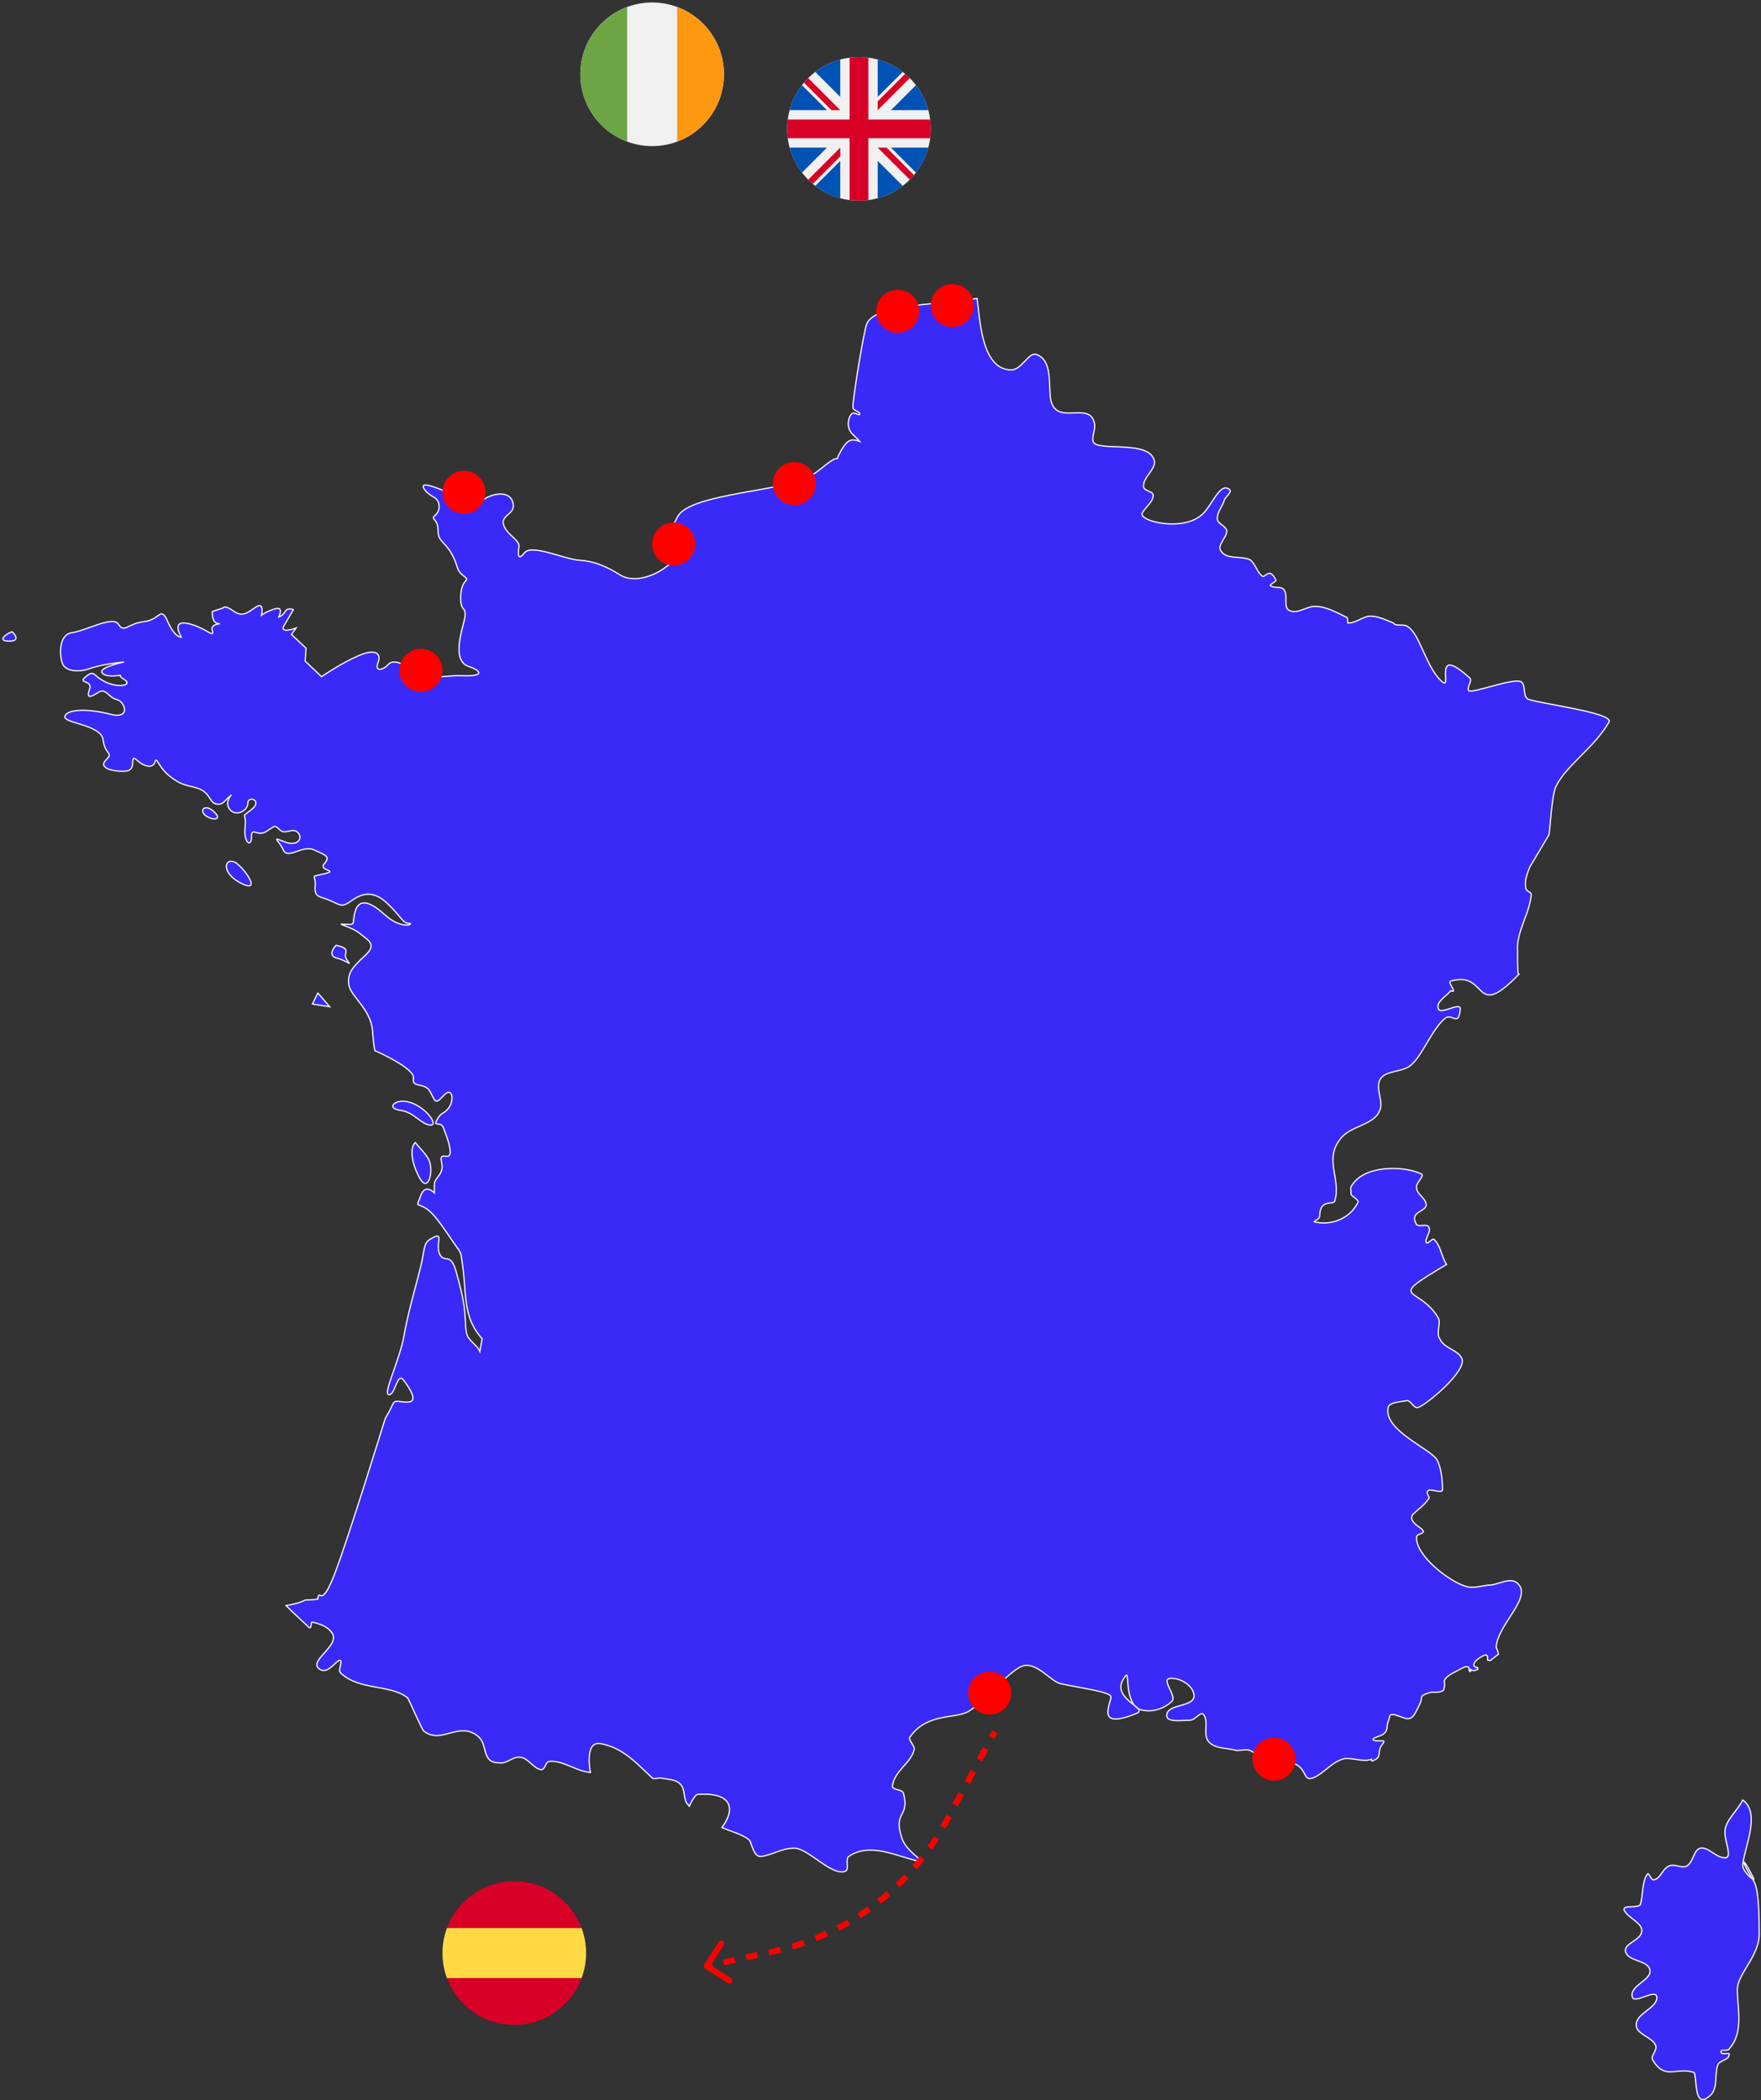 <svg width="592" height="706" viewBox="0 0 592 706" fill="none" xmlns="http://www.w3.org/2000/svg">
<rect x="0" y="0" width="592" height="706" fill="#333333" stroke="none"/>
<g clip-path="url(#clip0_488_208)">
<path d="M148.745 656.514C148.745 659.467 149.276 662.296 150.246 664.911L172.886 667.01L195.526 664.911C196.496 662.296 197.027 659.467 197.027 656.514C197.027 653.561 196.496 650.732 195.526 648.117L172.886 646.018L150.246 648.117C149.276 650.732 148.745 653.561 148.745 656.514V656.514Z" fill="#FFDA44"/>
<path d="M195.526 648.117C192.115 638.924 183.266 632.373 172.886 632.373C162.506 632.373 153.657 638.924 150.246 648.117H195.526Z" fill="#D80027"/>
<path d="M150.246 664.911C153.657 674.104 162.506 680.656 172.886 680.656C183.266 680.656 192.115 674.104 195.526 664.911H150.246Z" fill="#D80027"/>
</g>
<g clip-path="url(#clip1_488_208)">
<path d="M288.764 67.466C302.097 67.466 312.906 56.658 312.906 43.325C312.906 29.992 302.097 19.184 288.764 19.184C275.431 19.184 264.623 29.992 264.623 43.325C264.623 56.658 275.431 67.466 288.764 67.466Z" fill="#F0F0F0"/>
<path d="M269.613 28.627C267.717 31.094 266.287 33.938 265.455 37.027H278.014L269.613 28.627Z" fill="#0052B4"/>
<path d="M312.074 37.027C311.241 33.938 309.811 31.094 307.915 28.627L299.515 37.027H312.074Z" fill="#0052B4"/>
<path d="M265.455 49.623C266.287 52.712 267.717 55.555 269.613 58.023L278.013 49.623H265.455Z" fill="#0052B4"/>
<path d="M303.462 24.174C300.995 22.278 298.151 20.848 295.062 20.015V32.574L303.462 24.174Z" fill="#0052B4"/>
<path d="M274.066 62.475C276.534 64.372 279.377 65.802 282.466 66.634V54.076L274.066 62.475Z" fill="#0052B4"/>
<path d="M282.466 20.015C279.377 20.848 276.534 22.278 274.066 24.174L282.466 32.574V20.015Z" fill="#0052B4"/>
<path d="M295.062 66.634C298.151 65.802 300.995 64.372 303.462 62.476L295.062 54.076V66.634Z" fill="#0052B4"/>
<path d="M299.515 49.623L307.915 58.023C309.811 55.556 311.241 52.712 312.074 49.623H299.515Z" fill="#0052B4"/>
<path d="M312.701 40.176H291.913H291.913V19.388C290.882 19.254 289.832 19.184 288.764 19.184C287.697 19.184 286.646 19.254 285.616 19.388V40.176V40.176H264.827C264.693 41.207 264.623 42.258 264.623 43.325C264.623 44.392 264.693 45.443 264.827 46.474H285.615H285.615V67.262C286.646 67.396 287.697 67.466 288.764 67.466C289.832 67.466 290.882 67.396 291.913 67.262V46.474V46.474H312.701C312.836 45.443 312.906 44.392 312.906 43.325C312.906 42.258 312.836 41.207 312.701 40.176Z" fill="#D80027"/>
<path d="M295.062 49.623L305.835 60.395C306.33 59.9 306.803 59.382 307.254 58.846L298.031 49.623H295.062V49.623Z" fill="#D80027"/>
<path d="M282.467 49.623H282.466L271.694 60.395C272.189 60.891 272.707 61.364 273.244 61.814L282.467 52.591V49.623Z" fill="#D80027"/>
<path d="M282.467 37.027V37.027L271.694 26.254C271.198 26.75 270.726 27.267 270.275 27.804L279.498 37.027H282.467V37.027Z" fill="#D80027"/>
<path d="M295.062 37.027L305.835 26.254C305.34 25.759 304.822 25.286 304.285 24.835L295.062 34.059V37.027Z" fill="#D80027"/>
</g>
<path d="M328.475 100.298C323.426 101.224 317.924 101.685 312.416 102.148C308.285 102.61 293.146 103.532 291.31 109.083C290.392 111.396 286.722 133.587 286.722 136.825C286.722 138.213 289.016 138.212 289.016 139.137C289.016 140.063 287.181 138.212 286.263 139.137C285.345 140.063 284.886 142.373 285.345 143.761C285.653 145.624 287.904 146.934 289.016 148.385C285.932 147.254 284.63 147.731 281.828 153.163C281.644 153.518 281.625 153.781 281.522 154.087C281.125 154.211 280.637 154.225 280.298 154.395C277.086 156.246 274.794 159.018 271.581 160.406C263.319 165.033 232.582 165.951 227.993 173.353C222.876 182.193 224.624 186.015 228.145 187.686L230.745 188.148C227.745 188.731 225.632 189.127 224.016 190.46C220.651 193.234 213.31 196.317 208.416 193.234C203.522 190.152 199.545 188.611 194.651 188.302C189.757 187.994 178.745 182.754 176.298 185.836C173.851 188.919 174.157 185.836 174.463 183.679C174.768 181.521 170.181 179.671 169.263 176.281C168.346 172.89 173.851 172.89 172.322 168.575C170.792 164.259 164.063 166.417 162.228 168.266C160.392 170.116 156.416 167.958 152.745 166.417C149.075 164.876 144.792 163.026 142.957 163.026C141.122 163.026 143.263 165.8 145.71 167.033C148.157 168.266 148.157 171.657 146.322 173.198C144.486 174.74 147.239 174.123 147.239 178.13C147.239 182.137 149.381 181.829 151.828 186.145C154.275 190.46 153.051 191.385 155.804 193.543C158.557 195.7 155.192 193.851 154.887 200.324C154.581 206.797 157.639 202.79 155.804 209.571C153.969 216.353 153.051 222.518 157.639 224.059C162.228 225.6 162.534 227.45 155.498 227.141C148.463 226.833 140.816 229.607 142.651 224.675C144.487 219.743 142.346 219.127 138.981 220.977C135.616 222.826 135.004 223.134 135.004 223.134C135.004 223.134 131.945 221.593 130.416 223.442C128.886 225.292 125.828 225.908 127.051 222.826C128.275 219.743 126.439 217.894 120.628 220.36C114.816 222.826 108.086 227.45 108.086 227.45L102.581 222.21L102.886 217.894L97.992 213.271L99.522 211.113C99.522 211.113 93.71 213.271 95.545 210.188C97.38 207.106 98.604 204.948 98.604 204.948C98.604 204.948 96.769 204.023 95.851 205.564C94.933 207.106 93.71 207.414 93.71 207.414C93.71 207.414 95.545 203.715 92.486 204.64C89.427 205.564 87.898 206.797 87.898 206.797C87.898 206.797 88.816 202.79 86.675 203.715C84.533 204.64 82.086 208.03 78.722 205.564C75.357 203.099 75.051 204.331 75.051 204.331L71.38 205.564C71.38 205.564 71.075 209.263 73.216 209.572C75.357 209.88 70.463 209.263 71.38 212.038C72.298 214.812 68.933 210.805 63.122 209.572C57.31 208.339 60.98 214.195 60.98 214.195C60.98 214.195 58.839 214.504 56.392 208.955C53.945 203.407 53.945 208.339 48.439 208.955C42.933 209.572 41.71 212.962 39.875 209.88C38.039 206.797 28.863 212.038 24.275 212.654C19.686 213.271 19.992 220.052 20.91 222.826C21.828 225.601 26.11 226.217 30.392 224.676C34.675 223.135 41.71 222.518 41.71 222.518C41.71 222.518 32.839 224.368 34.369 226.217C35.516 227.604 38.761 227.248 40.639 226.988C40.272 227.178 40.372 227.565 41.71 228.375C44.769 230.224 40.181 231.457 35.592 229.299C31.004 227.142 31.922 224.984 28.863 227.45C25.804 229.916 31.31 228.375 30.086 231.765C28.863 235.156 30.698 234.231 33.145 232.69C35.592 231.149 36.51 234.54 39.263 235.156C42.016 235.773 44.157 241.938 37.122 240.088C30.086 238.239 22.745 238.239 21.828 240.704C20.91 243.17 34.063 243.479 34.675 248.719C35.286 253.959 38.345 252.726 35.592 255.5C32.839 258.275 38.345 259.508 42.322 259.199C46.298 258.891 43.239 253.034 45.992 255.5C48.745 257.966 51.498 258.275 52.11 256.117C52.722 253.959 53.028 257.966 57.616 261.357C62.204 264.748 64.039 263.823 67.404 265.364C70.769 266.905 70.463 269.988 72.91 270.296C75.236 270.589 75.434 268.967 77.804 267.214C76.925 268.177 75.969 269.834 76.886 271.529C78.722 274.92 83.31 272.762 83.31 269.988C83.31 267.214 88.51 269.063 84.533 272.146C80.557 275.228 83.004 272.762 82.392 278.002C81.781 283.243 84.533 285.092 84.533 281.393C84.533 277.694 86.369 281.393 89.427 279.544C92.486 277.694 92.18 277.078 94.016 278.927C95.851 280.777 98.298 278.002 100.133 279.852C101.969 281.701 100.133 284.784 95.545 282.934C90.957 281.085 93.71 282.318 95.24 285.708C96.769 289.099 101.663 283.859 105.64 285.708C109.616 287.558 111.146 287.866 109.004 290.332C106.863 292.798 114.204 292.49 109.004 293.723C103.804 294.956 106.251 293.723 105.946 297.73C105.64 301.737 107.169 301.121 110.84 302.662C114.51 304.203 114.816 305.128 117.875 302.97C120.934 300.813 124.91 298.655 130.11 303.587C135.31 308.519 135.31 310.368 137.451 310.368C139.593 310.368 135.31 312.834 129.498 307.594C123.687 302.354 120.628 302.354 119.404 306.361C118.181 310.368 120.016 310.985 116.04 310.677C112.063 310.368 117.875 311.293 120.934 313.759C123.993 316.225 126.746 317.458 122.769 321.157C118.793 324.856 116.651 327.014 117.263 331.021C117.875 335.028 124.604 339.035 125.216 346.433C125.828 353.831 126.134 353.214 126.134 353.214C126.134 353.214 139.593 359.071 138.981 362.462C138.369 365.853 142.651 363.695 144.487 366.777C146.322 369.86 146.016 371.709 149.075 368.319C152.134 364.928 152.746 369.86 150.91 372.326C149.075 374.792 148.463 373.559 146.934 376.333C145.404 379.107 148.157 376.641 149.075 379.107C149.993 381.573 151.828 386.197 151.216 388.046C150.604 389.896 147.546 386.813 148.463 390.821C149.381 394.828 146.016 395.752 146.016 398.218V400.993C146.016 400.993 142.957 397.602 141.428 401.917C139.899 406.233 139.898 404.075 143.263 406.233C146.628 408.391 150.604 415.172 153.969 419.796C154.02 419.865 154.074 419.882 154.122 419.95C154.378 420.411 154.657 420.874 154.887 421.337C157.335 434.313 154.861 441.893 162.075 450.004L161.31 454.319C161.068 453.688 160.718 453.105 160.087 452.47C156.722 449.079 156.722 449.387 156.416 443.531C156.111 437.674 155.193 434.283 153.357 427.502C151.522 420.72 149.381 424.728 147.852 421.645C146.322 418.563 149.075 414.247 146.016 415.789C142.957 417.33 142.957 417.638 142.04 422.878C141.122 428.118 137.452 439.523 135.922 448.463C134.393 457.402 128.581 468.499 130.722 468.807C132.863 469.115 133.475 461.101 135.616 463.875C137.757 466.649 140.51 470.965 137.452 471.273C134.393 471.581 132.863 470.04 131.946 472.198C131.028 474.355 129.499 476.821 129.499 476.821C129.499 476.821 117.569 515.66 112.675 528.607C107.781 541.553 107.475 533.539 106.863 537.238C106.845 537.346 106.882 537.444 106.863 537.546C105.468 537.735 104.032 537.821 102.581 537.854C100.745 538.779 98.911 539.241 96.157 539.704C98.911 542.479 103.957 547.101 103.957 547.101C104.875 547.564 104.416 545.252 104.875 545.252C107.17 545.715 109.922 546.638 111.299 548.489C115.429 553.115 102.12 558.659 108.087 561.435C110.841 562.36 113.592 557.273 114.51 558.198C114.97 559.124 113.592 561.435 114.51 562.36C120.936 568.374 131.026 566.056 136.993 570.682C137.452 571.145 142.04 581.933 142.499 581.933C148.465 586.559 154.426 578.231 160.852 583.783C164.064 586.559 161.767 592.568 167.734 592.568C170.488 593.03 172.321 590.256 175.075 590.718C177.829 591.181 179.204 594.417 181.957 594.88C183.334 594.88 183.333 592.106 184.71 592.106C189.3 591.643 193.426 595.342 198.475 595.804C198.475 595.804 196.332 585.169 201.84 586.095C209.643 587.483 214.226 593.028 219.275 597.654C219.734 598.117 221.11 597.654 222.028 597.654C224.323 598.117 227.075 598.116 228.452 599.503C230.747 601.354 229.368 605.513 231.663 606.901V607.363C232.581 605.05 233.957 603.202 234.416 603.202C246.35 602.277 247.265 608.285 242.675 614.299C245.888 615.687 249.557 616.61 251.852 618.46C252.77 619.386 253.227 624.471 255.981 624.009C259.653 623.546 262.862 621.235 266.993 621.235C271.583 621.235 279.379 630.483 283.969 629.095C285.805 628.632 283.969 624.934 285.346 624.009C292.231 619.383 300.484 623.545 307.828 625.396H309.663C306.91 623.083 304.158 620.774 303.24 617.998C300.027 608.746 305.994 611.067 303.699 602.74C303.239 601.352 300.028 601.816 300.028 600.428C300.487 595.339 306.451 592.57 307.369 587.944C307.369 586.556 305.075 584.708 305.993 583.783C311.5 575.918 320.673 577.773 325.263 575.46C330.312 572.684 337.65 563.286 342.698 560.51C347.288 557.734 351.874 563.746 355.546 565.596C356.922 566.521 372.981 568.369 373.44 570.22C373.899 572.07 367.47 581.936 382.157 575.922C383.19 575.46 383.116 574.906 382.463 574.227C380.505 572.189 373.667 568.836 378.486 563.284C379.683 561.676 378.08 571.386 382.463 574.227C383.124 574.656 383.947 574.937 384.91 574.998C388.123 575.46 391.791 574.074 394.086 571.761C395.463 569.911 390.415 564.672 393.169 564.209C396.382 563.746 401.428 566.519 401.428 570.22C400.969 573.921 392.71 572.684 392.251 576.385C391.792 579.16 397.297 578.234 400.051 578.234C401.887 578.234 403.721 574.997 404.639 576.385C406.475 578.698 404.18 583.319 406.475 585.632C408.77 587.945 412.438 587.481 415.651 588.406C417.487 588.406 418.862 587.944 420.239 588.406C426.665 591.645 423.451 593.954 423.451 594.879C423.91 595.805 425.286 595.804 426.663 595.804C428.04 596.267 429.874 596.266 430.792 595.342C431.71 594.417 425.285 591.643 431.251 592.106C440.431 592.568 437.214 599.042 441.345 597.654C445.017 596.266 447.767 592.106 451.898 591.181C454.709 590.776 458.615 592.448 461.074 591.335C461.225 592.089 460.868 592.165 461.992 591.643C463.98 590.718 463.369 590.102 463.827 588.098C464.286 586.094 466.58 585.016 464.133 585.17C461.686 585.324 460.156 584.708 463.521 583.628C466.323 582.73 466.261 581.334 466.427 579.313C466.902 578.352 467.035 577.267 467.345 576.539C467.394 576.425 467.578 576.475 467.65 576.385C468.569 576.119 470.021 576.789 471.932 577.464C474.991 578.543 475.603 576.077 477.133 573.148C478.662 570.22 476.674 570.374 480.038 569.141C480.545 568.955 480.973 568.914 481.415 568.833C481.464 568.822 481.521 568.844 481.568 568.833C482.439 568.909 483.287 568.866 484.015 568.679C484.275 568.679 484.436 568.554 484.626 568.525C484.728 568.47 484.837 568.442 484.932 568.371C485.205 568.264 485.362 568.174 485.391 567.755C485.409 567.715 485.376 567.64 485.391 567.601C485.671 566.947 485.666 566.26 485.543 565.443C485.518 565.286 485.569 565.136 485.543 564.981C485.868 564.133 486.69 563.285 488.755 562.207C492.14 560.438 492.897 559.832 493.802 560.511C493.828 560.526 493.776 560.647 493.802 560.665C493.804 561.142 493.9 561.689 494.108 561.898C494.567 561.898 494.433 561.493 494.26 560.973C494.318 561.034 494.351 561.058 494.413 561.127C494.983 561.766 495.801 561.659 496.86 561.127C496.835 560.937 496.729 560.671 496.708 560.511C496.565 560.485 496.385 560.568 496.249 560.511C494.951 559.966 495.192 558.7 497.625 557.12C498.234 556.725 498.809 556.438 499.155 556.349C500.105 556.106 500.127 556.936 500.073 558.045L500.99 558.199C501.941 557.45 502.488 557.032 503.743 556.041C503.628 555.236 503.285 554.467 502.978 553.729C503.397 545.804 516.007 536.5 509.708 531.844C507.413 530.456 504.203 532.306 501.449 532.768C498.695 532.768 495.485 534.156 492.731 533.231C487.683 531.843 475.755 523.062 476.214 516.585C476.214 515.66 478.508 515.661 478.508 514.736C478.049 513.348 473.46 511.963 474.837 509.187C476.673 507.337 478.966 505.952 480.343 503.639C480.802 503.176 479.425 502.252 479.884 501.327C480.344 499.939 484.472 502.252 484.931 500.865C484.931 497.164 484.473 493.468 483.096 490.693C480.801 486.992 465.66 480.987 466.579 473.585C466.579 471.272 470.707 471.273 473.002 470.811C474.379 470.811 475.296 473.585 476.673 473.123C478.968 472.66 493.65 460.641 491.355 456.477C489.978 453.702 485.391 453.243 484.014 450.004C482.637 448.154 484.472 444.919 483.555 443.069C477.129 431.966 465.195 437.527 486.308 425.036C484.472 422.261 484.474 419.027 482.179 416.714C481.72 415.788 479.885 418.564 479.426 417.638C478.967 416.25 481.261 413.94 480.343 412.552C479.884 411.164 477.132 412.553 476.214 411.628C473.46 407.001 479.885 407.468 479.426 404.692C478.967 402.379 476.214 401.457 476.214 399.143C475.755 397.756 479.426 394.983 477.591 394.52C471.624 391.744 458.78 391.742 454.649 398.219C453.731 399.144 454.191 400.068 454.191 401.455C454.65 402.381 456.944 403.304 456.485 404.23C453.731 409.781 447.31 412.091 441.802 410.703C441.343 410.703 443.638 409.779 443.638 408.853C443.638 402.839 448.226 405.155 448.685 403.767C450.98 396.365 445.012 389.9 450.52 382.961C453.733 378.334 461.99 378.34 463.826 373.251C465.203 370.475 462.449 366.317 463.826 363.079C465.662 359.378 472.084 360.769 474.838 357.53C478.051 354.755 481.719 345.51 485.849 342.272C488.145 340.422 490.438 345.512 490.897 339.036C490.897 336.722 484.014 341.349 483.555 339.036C482.637 336.722 486.308 334.875 487.685 333.025C487.685 333.025 488.602 333.487 488.602 333.025C488.602 332.099 486.767 330.251 487.685 329.788C500.536 326.087 495.021 343.668 510.626 327.476C510.167 327.476 510.167 325.63 510.167 319.616C509.708 313.139 514.297 307.135 514.756 300.659C514.756 299.734 512.92 299.735 512.92 298.347C512.461 296.034 513.379 293.725 514.297 291.411L520.72 280.623C521.179 277.847 521.638 267.678 523.014 264.44C526.686 257.038 535.86 251.498 540.909 242.709C542.744 239.47 515.215 236.236 513.379 234.848C512.002 233.46 512.921 230.688 511.544 229.3C509.249 227.449 494.568 233.462 493.65 232.074C493.191 230.686 495.027 228.838 494.108 227.913C480.339 215.422 489.522 234.39 484.014 228.375C479.424 223.749 477.133 213.118 473.461 210.805C472.084 209.417 469.332 210.805 468.414 209.418C466.119 208.492 463.368 207.106 460.614 207.106C458.319 207.106 456.027 209.418 453.273 209.418C452.814 209.88 453.273 208.031 452.814 207.568C450.978 206.643 449.145 205.719 446.85 204.794C445.473 204.331 444.097 203.869 442.72 203.869C439.507 203.407 436.298 206.644 433.544 205.256C431.249 204.331 433.085 200.171 431.708 198.321C430.79 196.933 428.497 197.859 427.12 196.934C426.661 196.471 428.956 195.547 428.956 195.084C428.496 194.159 428.038 193.235 427.12 192.772C426.202 192.31 424.826 194.16 424.367 193.697C422.531 192.309 422.074 189.536 420.238 188.149C417.025 186.761 412.438 188.15 410.603 185.374C408.767 183.524 412.438 180.752 412.438 178.439C411.979 176.588 409.226 176.128 409.226 174.277C409.226 171.964 411.061 170.117 411.52 168.267C411.979 166.879 414.273 165.493 413.355 164.568C410.143 161.792 407.392 170.115 404.179 172.89C397.753 178.905 382.614 175.203 383.991 172.428C385.368 170.115 387.661 168.731 387.661 166.418C387.661 165.03 383.991 165.031 384.45 163.181C384.45 160.405 388.12 158.096 388.12 155.321C387.202 147.456 368.391 152.086 367.473 148.385C367.014 146.535 368.391 144.225 367.932 142.374C366.555 134.972 356.462 142.378 353.708 135.901C351.872 132.2 354.628 121.569 348.661 119.256C345.907 117.868 343.615 124.342 339.944 124.342C329.846 124.342 329.393 106.775 328.475 100.298ZM4.086 212.346C1.639 213.271 -0.196 215.12 1.945 215.428C4.086 215.737 7.145 215.428 4.086 212.346ZM69.239 271.529C67.791 271.601 67.557 273.456 69.851 274.612C72.91 276.153 74.745 274.92 71.075 272.146C70.386 271.684 69.722 271.505 69.239 271.529ZM77.192 289.562C75.326 290.185 75.476 293.973 80.863 296.805C87.898 300.504 83.004 292.798 79.333 290.024C78.875 289.754 78.498 289.617 78.11 289.562C77.771 289.512 77.459 289.473 77.192 289.562ZM112.98 317.766C112.98 317.766 109.616 321.157 113.286 322.082C116.957 323.006 118.486 325.164 116.651 322.698C114.815 320.232 118.792 318.999 112.98 317.766ZM106.863 333.795L105.028 337.494L110.839 338.419L106.863 333.795ZM135.31 370.168C132.251 370.168 130.11 372.634 134.698 373.251C139.286 373.867 141.733 378.182 144.792 378.182C147.851 378.182 141.733 370.168 135.31 370.168ZM139.592 384.039C137.451 386.197 138.675 391.745 141.122 396.061C143.569 400.376 145.098 395.753 144.792 392.362C144.486 388.971 142.651 387.738 139.592 384.039ZM585.875 605.052C584.039 608.753 580.369 611.523 579.91 615.224C579.451 618.462 582.664 624.471 579.91 624.471C576.697 624.471 574.405 620.772 571.651 621.235C569.356 621.697 569.358 625.858 567.063 627.246C565.227 628.171 562.934 626.32 561.098 627.246C558.803 628.171 558.346 631.407 556.051 631.869C555.133 632.332 554.216 629.094 553.757 630.02C551.921 632.795 552.381 636.953 551.463 640.192C550.545 641.58 545.498 640.191 545.957 642.041C547.334 644.817 551.922 646.201 551.922 648.977C551.922 652.215 545.957 653.137 546.416 655.912C547.334 659.613 554.216 658.685 554.675 662.386C555.134 665.624 547.792 667.47 548.71 671.171C549.169 673.946 556.51 668.395 556.969 671.171C557.428 674.872 550.087 676.717 550.087 680.418C549.627 683.656 555.133 684.578 556.51 687.354C557.428 689.204 554.674 691.052 555.592 692.44C559.723 699.379 563.39 694.75 569.357 696.601C570.734 697.064 568.896 710.476 575.322 703.999C577.617 701.223 576.239 697.065 577.616 693.827C578.534 692.439 581.287 692.441 581.287 690.59C581.746 689.665 578.534 691.053 578.534 689.665C578.534 688.74 580.828 689.666 581.287 688.741C586.335 683.189 584.04 674.873 584.04 668.859C584.04 663.307 591.84 657.304 591.381 649.439C591.381 646.664 591.381 636.495 590.004 633.256C589.8 632.741 589.515 632.2 589.24 631.715C589.562 631.874 589.661 631.87 589.545 631.407C588.627 629.556 585.875 624.47 586.334 626.321C587.022 628.403 588.14 629.935 589.087 631.561C588.054 630.924 585.875 628.572 585.875 627.246C585.875 622.157 592.301 609.678 585.875 605.052Z" fill="#3A2AFA"/>
<path d="M382.463 574.227C383.116 574.906 383.19 575.46 382.157 575.922C367.47 581.936 373.899 572.07 373.44 570.22C372.981 568.369 356.922 566.521 355.546 565.596C351.874 563.746 347.288 557.734 342.698 560.51C337.65 563.286 330.312 572.684 325.263 575.46C320.673 577.773 311.5 575.918 305.993 583.783C305.075 584.708 307.369 586.556 307.369 587.944C306.451 592.57 300.487 595.339 300.028 600.428C300.028 601.816 303.239 601.352 303.699 602.74C305.994 611.067 300.027 608.746 303.24 617.998C304.158 620.774 306.91 623.083 309.663 625.396H307.828C300.484 623.545 292.231 619.383 285.346 624.009C283.969 624.934 285.805 628.632 283.969 629.095C279.379 630.483 271.583 621.235 266.993 621.235C262.862 621.235 259.653 623.546 255.981 624.009C253.227 624.471 252.77 619.386 251.852 618.46C249.557 616.61 245.888 615.687 242.675 614.299C247.265 608.285 246.35 602.277 234.416 603.202C233.957 603.202 232.581 605.05 231.663 607.363V606.901C229.368 605.513 230.747 601.354 228.452 599.503C227.075 598.116 224.323 598.117 222.028 597.654C221.11 597.654 219.734 598.117 219.275 597.654C214.226 593.028 209.643 587.483 201.84 586.095C196.332 585.169 198.475 595.804 198.475 595.804C193.426 595.342 189.3 591.643 184.71 592.106C183.333 592.106 183.334 594.88 181.957 594.88C179.204 594.417 177.829 591.181 175.075 590.718C172.321 590.256 170.488 593.03 167.734 592.568C161.767 592.568 164.065 586.559 160.852 583.783C154.426 578.231 148.465 586.559 142.499 581.933C142.04 581.933 137.452 571.145 136.993 570.682C131.026 566.056 120.936 568.374 114.51 562.36C113.592 561.435 114.97 559.124 114.51 558.198C113.592 557.273 110.841 562.36 108.087 561.435C102.12 558.659 115.429 553.115 111.299 548.489C109.922 546.638 107.17 545.715 104.875 545.252C104.416 545.252 104.875 547.564 103.957 547.101C103.957 547.101 98.911 542.479 96.157 539.704C98.911 539.241 100.745 538.779 102.581 537.854C104.032 537.821 105.468 537.735 106.863 537.546C106.882 537.444 106.845 537.346 106.863 537.238C107.475 533.539 107.781 541.553 112.675 528.607C117.569 515.66 129.499 476.821 129.499 476.821C129.499 476.821 131.028 474.355 131.946 472.198C132.863 470.04 134.393 471.581 137.452 471.273C140.51 470.965 137.757 466.649 135.616 463.875C133.475 461.101 132.863 469.115 130.722 468.807C128.581 468.499 134.393 457.402 135.922 448.463C137.452 439.523 141.122 428.118 142.04 422.878C142.957 417.638 142.957 417.33 146.016 415.789C149.075 414.247 146.322 418.563 147.852 421.645C149.381 424.728 151.522 420.72 153.357 427.502C155.193 434.283 156.111 437.674 156.416 443.531C156.722 449.387 156.722 449.079 160.087 452.47C160.718 453.105 161.068 453.688 161.31 454.319L162.075 450.004C154.861 441.893 157.335 434.313 154.887 421.337C154.657 420.874 154.378 420.411 154.122 419.95C154.074 419.882 154.02 419.865 153.969 419.796C150.604 415.172 146.628 408.391 143.263 406.233C139.898 404.075 139.899 406.233 141.428 401.917C142.957 397.602 146.016 400.993 146.016 400.993V398.218C146.016 395.752 149.381 394.828 148.463 390.821C147.546 386.813 150.604 389.896 151.216 388.046C151.828 386.197 149.993 381.573 149.075 379.107C148.157 376.641 145.404 379.107 146.934 376.333C148.463 373.559 149.075 374.792 150.91 372.326C152.746 369.86 152.134 364.928 149.075 368.319C146.016 371.709 146.322 369.86 144.487 366.777C142.651 363.695 138.369 365.853 138.981 362.462C139.593 359.071 126.134 353.214 126.134 353.214C126.134 353.214 125.828 353.831 125.216 346.433C124.604 339.035 117.875 335.028 117.263 331.021C116.651 327.014 118.793 324.856 122.769 321.157C126.746 317.458 123.993 316.225 120.934 313.759C117.875 311.293 112.063 310.368 116.04 310.677C120.016 310.985 118.181 310.368 119.404 306.361C120.628 302.354 123.687 302.354 129.498 307.594C135.31 312.834 139.593 310.368 137.451 310.368C135.31 310.368 135.31 308.519 130.11 303.587C124.91 298.655 120.934 300.813 117.875 302.97C114.816 305.128 114.51 304.203 110.84 302.662C107.169 301.121 105.64 301.737 105.946 297.73C106.251 293.723 103.804 294.956 109.004 293.723C114.204 292.49 106.863 292.798 109.004 290.332C111.146 287.866 109.616 287.558 105.64 285.708C101.663 283.859 96.769 289.099 95.24 285.708C93.71 282.318 90.957 281.085 95.545 282.934C100.133 284.784 101.969 281.701 100.133 279.852C98.298 278.002 95.851 280.777 94.016 278.927C92.18 277.078 92.486 277.694 89.427 279.544C86.369 281.393 84.533 277.694 84.533 281.393C84.533 285.092 81.781 283.243 82.392 278.002C83.004 272.762 80.557 275.228 84.533 272.146C88.51 269.063 83.31 267.214 83.31 269.988C83.31 272.762 78.722 274.92 76.886 271.529C75.969 269.834 76.925 268.177 77.804 267.214C75.434 268.967 75.236 270.589 72.91 270.296C70.463 269.988 70.769 266.905 67.404 265.364C64.039 263.823 62.204 264.748 57.616 261.357C53.028 257.966 52.722 253.959 52.11 256.117C51.498 258.275 48.745 257.966 45.992 255.5C43.239 253.034 46.298 258.891 42.322 259.199C38.345 259.508 32.839 258.275 35.592 255.5C38.345 252.726 35.286 253.959 34.675 248.719C34.063 243.479 20.91 243.17 21.828 240.705C22.745 238.239 30.086 238.239 37.122 240.088C44.157 241.938 42.016 235.773 39.263 235.156C36.51 234.54 35.592 231.149 33.145 232.69C30.698 234.231 28.863 235.156 30.086 231.765C31.31 228.375 25.804 229.916 28.863 227.45C31.922 224.984 31.004 227.142 35.592 229.299C40.181 231.457 44.769 230.224 41.71 228.375C40.372 227.565 40.272 227.178 40.639 226.988C38.761 227.248 35.516 227.604 34.369 226.217C32.839 224.367 41.71 222.518 41.71 222.518C41.71 222.518 34.675 223.135 30.392 224.676C26.11 226.217 21.828 225.601 20.91 222.826C19.992 220.052 19.686 213.271 24.275 212.654C28.863 212.038 38.039 206.797 39.875 209.88C41.71 212.962 42.933 209.572 48.439 208.955C53.945 208.339 53.945 203.407 56.392 208.955C58.839 214.504 60.98 214.195 60.98 214.195C60.98 214.195 57.31 208.339 63.122 209.572C68.933 210.805 72.298 214.812 71.38 212.038C70.463 209.263 75.357 209.88 73.216 209.572C71.075 209.263 71.38 205.564 71.38 205.564L75.051 204.331C75.051 204.331 75.357 203.099 78.722 205.564C82.086 208.03 84.533 204.64 86.675 203.715C88.816 202.79 87.898 206.797 87.898 206.797C87.898 206.797 89.427 205.564 92.486 204.64C95.545 203.715 93.71 207.414 93.71 207.414C93.71 207.414 94.933 207.106 95.851 205.564C96.769 204.023 98.604 204.948 98.604 204.948C98.604 204.948 97.38 207.106 95.545 210.188C93.71 213.271 99.522 211.113 99.522 211.113L97.992 213.271L102.886 217.894L102.581 222.21L108.086 227.45C108.086 227.45 114.816 222.826 120.628 220.36C126.439 217.894 128.275 219.743 127.051 222.826C125.828 225.908 128.886 225.292 130.416 223.442C131.945 221.593 135.004 223.134 135.004 223.134C135.004 223.134 135.616 222.826 138.981 220.977C142.346 219.127 144.487 219.743 142.651 224.675C140.816 229.607 148.463 226.833 155.498 227.141C162.534 227.45 162.228 225.6 157.639 224.059C153.051 222.518 153.969 216.353 155.804 209.571C157.639 202.79 154.581 206.797 154.887 200.324C155.192 193.851 158.557 195.7 155.804 193.543C153.051 191.385 154.275 190.46 151.828 186.145C149.381 181.829 147.239 182.137 147.239 178.13C147.239 174.123 144.486 174.74 146.322 173.198C148.157 171.657 148.157 168.266 145.71 167.033C143.263 165.8 141.122 163.026 142.957 163.026C144.792 163.026 149.075 164.876 152.745 166.417C156.416 167.958 160.392 170.116 162.228 168.266C164.063 166.417 170.792 164.259 172.322 168.575C173.851 172.89 168.346 172.89 169.263 176.281C170.181 179.671 174.768 181.521 174.463 183.679C174.157 185.836 173.851 188.919 176.298 185.836C178.745 182.754 189.757 187.994 194.651 188.302C199.545 188.611 203.522 190.152 208.416 193.234C213.31 196.317 220.651 193.234 224.016 190.46C225.632 189.127 227.745 188.731 230.745 188.148L228.145 187.686C224.624 186.015 222.876 182.193 227.993 173.353C232.582 165.951 263.319 165.033 271.581 160.406C274.794 159.018 277.086 156.246 280.298 154.395C280.637 154.225 281.125 154.211 281.522 154.087C281.626 153.781 281.644 153.518 281.828 153.163C284.63 147.731 285.932 147.254 289.016 148.385C287.904 146.934 285.653 145.624 285.345 143.761C284.886 142.373 285.345 140.063 286.263 139.137C287.181 138.212 289.016 140.063 289.016 139.137C289.016 138.212 286.722 138.213 286.722 136.825C286.722 133.587 290.392 111.396 291.31 109.083C293.146 103.532 308.285 102.61 312.416 102.148C317.924 101.685 323.426 101.224 328.475 100.298C329.393 106.775 329.846 124.342 339.944 124.342C343.615 124.342 345.907 117.868 348.661 119.256C354.628 121.569 351.872 132.2 353.708 135.901C356.462 142.378 366.555 134.972 367.932 142.374C368.391 144.225 367.014 146.535 367.473 148.385C368.391 152.086 387.202 147.456 388.12 155.321C388.12 158.096 384.45 160.405 384.45 163.181C383.991 165.031 387.661 165.03 387.661 166.418C387.661 168.731 385.368 170.115 383.991 172.428C382.614 175.203 397.753 178.905 404.179 172.89C407.392 170.115 410.143 161.792 413.356 164.568C414.273 165.493 411.979 166.879 411.52 168.267C411.061 170.117 409.226 171.964 409.226 174.277C409.226 176.128 411.979 176.588 412.438 178.439C412.438 180.752 408.767 183.524 410.603 185.374C412.438 188.15 417.025 186.761 420.238 188.149C422.074 189.536 422.531 192.309 424.367 193.697C424.826 194.16 426.202 192.31 427.12 192.772C428.038 193.235 428.496 194.159 428.956 195.084C428.956 195.547 426.661 196.471 427.12 196.934C428.497 197.859 430.79 196.933 431.708 198.321C433.085 200.171 431.249 204.331 433.544 205.256C436.298 206.644 439.507 203.407 442.72 203.869C444.097 203.869 445.473 204.331 446.85 204.794C449.145 205.719 450.978 206.643 452.814 207.568C453.273 208.031 452.814 209.88 453.273 209.418C456.027 209.418 458.319 207.106 460.614 207.106C463.368 207.106 466.119 208.492 468.414 209.418C469.332 210.805 472.084 209.417 473.461 210.805C477.133 213.118 479.424 223.749 484.014 228.375C489.522 234.39 480.339 215.422 494.108 227.913C495.027 228.838 493.191 230.686 493.65 232.074C494.568 233.462 509.249 227.449 511.544 229.3C512.921 230.688 512.002 233.46 513.379 234.848C515.215 236.236 542.744 239.47 540.909 242.709C535.86 251.498 526.686 257.038 523.014 264.44C521.637 267.678 521.179 277.847 520.72 280.623L514.297 291.411C513.379 293.725 512.461 296.034 512.92 298.347C512.92 299.735 514.756 299.734 514.756 300.659C514.297 307.135 509.708 313.139 510.167 319.616C510.167 325.63 510.167 327.476 510.626 327.476C495.021 343.668 500.536 326.087 487.685 329.788C486.767 330.251 488.602 332.099 488.602 333.025C488.602 333.487 487.685 333.025 487.685 333.025C486.308 334.875 482.637 336.722 483.555 339.036C484.014 341.349 490.897 336.722 490.897 339.036C490.438 345.512 488.145 340.422 485.849 342.272C481.719 345.51 478.051 354.755 474.838 357.53C472.084 360.769 465.662 359.378 463.826 363.079C462.449 366.317 465.203 370.475 463.826 373.251C461.99 378.34 453.733 378.334 450.52 382.961C445.012 389.9 450.98 396.365 448.685 403.767C448.226 405.155 443.638 402.839 443.638 408.853C443.638 409.779 441.343 410.703 441.802 410.703C447.31 412.091 453.731 409.781 456.485 404.23C456.944 403.304 454.65 402.381 454.191 401.455C454.191 400.068 453.731 399.144 454.649 398.219C458.78 391.742 471.624 391.744 477.591 394.52C479.426 394.983 475.755 397.756 476.214 399.144C476.214 401.457 478.967 402.379 479.426 404.692C479.885 407.468 473.46 407.001 476.214 411.628C477.132 412.553 479.884 411.164 480.343 412.552C481.261 413.94 478.967 416.25 479.426 417.638C479.885 418.564 481.72 415.788 482.179 416.714C484.474 419.027 484.472 422.261 486.308 425.036C465.195 437.527 477.129 431.966 483.555 443.069C484.472 444.919 482.637 448.154 484.014 450.004C485.391 453.243 489.978 453.702 491.355 456.477C493.65 460.641 478.968 472.66 476.673 473.123C475.296 473.585 474.379 470.811 473.002 470.811C470.707 471.273 466.579 471.272 466.579 473.585C465.66 480.987 480.801 486.992 483.096 490.693C484.473 493.468 484.931 497.164 484.931 500.865C484.472 502.252 480.343 499.939 479.884 501.327C479.425 502.252 480.802 503.176 480.343 503.639C478.966 505.952 476.673 507.337 474.837 509.187C473.46 511.963 478.049 513.348 478.508 514.736C478.508 515.661 476.214 515.66 476.214 516.585C475.755 523.062 487.683 531.843 492.731 533.231C495.485 534.156 498.695 532.768 501.449 532.768C504.203 532.306 507.413 530.456 509.708 531.844C516.007 536.5 503.397 545.804 502.978 553.729C503.285 554.467 503.628 555.236 503.743 556.041C502.488 557.032 501.941 557.45 500.99 558.199L500.073 558.045C500.127 556.936 500.105 556.106 499.155 556.349C498.809 556.438 498.234 556.725 497.625 557.12C495.192 558.7 494.951 559.966 496.249 560.511C496.385 560.568 496.565 560.485 496.708 560.511C496.729 560.671 496.835 560.937 496.86 561.127C495.801 561.659 494.983 561.766 494.413 561.127C494.351 561.058 494.318 561.034 494.26 560.973C494.433 561.493 494.567 561.898 494.108 561.898C493.9 561.689 493.804 561.142 493.802 560.665C493.776 560.647 493.828 560.526 493.802 560.511C492.897 559.832 492.14 560.438 488.755 562.207C486.69 563.285 485.868 564.133 485.543 564.981C485.569 565.136 485.518 565.286 485.543 565.443C485.666 566.26 485.671 566.947 485.391 567.601C485.376 567.64 485.409 567.715 485.391 567.755C485.362 568.174 485.205 568.264 484.932 568.371C484.837 568.442 484.728 568.47 484.626 568.525C484.436 568.554 484.274 568.679 484.015 568.679C483.287 568.866 482.439 568.909 481.568 568.833C481.521 568.844 481.464 568.822 481.415 568.833C480.973 568.914 480.545 568.955 480.038 569.141C476.674 570.374 478.662 570.22 477.133 573.148C475.603 576.077 474.991 578.543 471.932 577.464C470.021 576.789 468.569 576.119 467.65 576.385C467.578 576.475 467.394 576.425 467.345 576.539C467.035 577.267 466.902 578.352 466.427 579.313C466.261 581.334 466.323 582.73 463.521 583.628C460.156 584.708 461.686 585.324 464.133 585.17C466.58 585.016 464.286 586.094 463.827 588.098C463.369 590.102 463.98 590.718 461.992 591.643C460.868 592.165 461.225 592.089 461.074 591.335C458.615 592.448 454.709 590.776 451.898 591.181C447.767 592.106 445.017 596.266 441.345 597.654C437.214 599.042 440.431 592.568 431.251 592.106C425.285 591.643 431.71 594.417 430.792 595.342C429.874 596.266 428.04 596.267 426.663 595.804C425.286 595.804 423.91 595.805 423.451 594.879C423.451 593.954 426.665 591.645 420.239 588.406C418.862 587.944 417.487 588.406 415.651 588.406C412.438 587.481 408.77 587.945 406.475 585.632C404.18 583.319 406.475 578.698 404.639 576.385C403.721 574.997 401.887 578.234 400.051 578.234C397.297 578.234 391.792 579.16 392.251 576.385C392.71 572.684 400.969 573.921 401.428 570.22C401.428 566.519 396.382 563.746 393.169 564.209C390.415 564.672 395.463 569.911 394.086 571.761C391.791 574.074 388.123 575.46 384.91 574.998C383.947 574.937 383.124 574.656 382.463 574.227ZM382.463 574.227C380.505 572.189 373.667 568.836 378.486 563.284C379.683 561.676 378.08 571.386 382.463 574.227ZM4.086 212.346C1.639 213.271 -0.196 215.12 1.945 215.428C4.086 215.737 7.145 215.428 4.086 212.346ZM69.239 271.529C67.791 271.601 67.557 273.456 69.851 274.612C72.91 276.153 74.745 274.92 71.075 272.146C70.386 271.684 69.722 271.505 69.239 271.529ZM77.192 289.562C75.326 290.185 75.476 293.973 80.863 296.805C87.898 300.504 83.004 292.798 79.333 290.024C78.875 289.754 78.498 289.617 78.11 289.562C77.771 289.512 77.459 289.473 77.192 289.562ZM112.98 317.766C112.98 317.766 109.616 321.157 113.286 322.082C116.957 323.006 118.486 325.164 116.651 322.698C114.815 320.232 118.792 318.999 112.98 317.766ZM106.863 333.795L105.028 337.494L110.839 338.419L106.863 333.795ZM135.31 370.168C132.251 370.168 130.11 372.634 134.698 373.251C139.286 373.867 141.733 378.182 144.792 378.182C147.851 378.182 141.733 370.168 135.31 370.168ZM139.592 384.039C137.451 386.197 138.675 391.745 141.122 396.061C143.569 400.376 145.098 395.753 144.792 392.362C144.486 388.971 142.651 387.738 139.592 384.039ZM585.875 605.052C584.039 608.753 580.369 611.523 579.91 615.224C579.451 618.462 582.664 624.471 579.91 624.471C576.697 624.471 574.405 620.772 571.651 621.235C569.356 621.697 569.358 625.858 567.063 627.246C565.227 628.171 562.934 626.32 561.098 627.246C558.803 628.171 558.346 631.407 556.051 631.869C555.133 632.332 554.216 629.095 553.757 630.02C551.921 632.795 552.381 636.954 551.463 640.192C550.545 641.58 545.498 640.191 545.957 642.041C547.334 644.817 551.922 646.201 551.922 648.977C551.922 652.215 545.957 653.137 546.416 655.912C547.334 659.613 554.216 658.685 554.675 662.386C555.134 665.624 547.792 667.47 548.71 671.171C549.169 673.946 556.51 668.395 556.969 671.171C557.428 674.872 550.087 676.717 550.087 680.418C549.627 683.656 555.133 684.578 556.51 687.354C557.428 689.204 554.674 691.052 555.592 692.44C559.723 699.379 563.39 694.75 569.357 696.601C570.734 697.064 568.896 710.476 575.322 703.999C577.617 701.223 576.239 697.065 577.616 693.827C578.534 692.439 581.287 692.441 581.287 690.59C581.746 689.665 578.534 691.053 578.534 689.665C578.534 688.74 580.828 689.666 581.287 688.741C586.335 683.189 584.04 674.873 584.04 668.859C584.04 663.307 591.84 657.304 591.381 649.439C591.381 646.664 591.381 636.495 590.004 633.256C589.8 632.741 589.515 632.2 589.24 631.715C589.562 631.874 589.661 631.87 589.545 631.407C588.627 629.556 585.875 624.47 586.334 626.321C587.022 628.403 588.14 629.935 589.087 631.561C588.054 630.924 585.875 628.572 585.875 627.246C585.875 622.157 592.301 609.678 585.875 605.052Z" stroke="white" stroke-width="0.401"/>
<circle cx="320.148" cy="102.712" r="7.242" fill="#FF0000"/>
<circle cx="301.801" cy="104.644" r="7.242" fill="#FF0000"/>
<circle cx="141.503" cy="225.35" r="7.242" fill="#FF0000"/>
<circle cx="155.987" cy="165.48" r="7.242" fill="#FF0000"/>
<circle cx="226.48" cy="182.862" r="7.242" fill="#FF0000"/>
<circle cx="428.301" cy="591.332" r="7.242" fill="#FF0000"/>
<circle cx="332.702" cy="569.123" r="7.242" fill="#FF0000"/>
<circle cx="267.037" cy="162.583" r="7.242" fill="#FF0000"/>
<path d="M318.002 612.404L317.123 611.927L318.002 612.404ZM260.336 655.878L260.552 656.855L260.336 655.878ZM237.047 661.761C236.581 661.465 236.444 660.846 236.741 660.381L241.578 652.791C241.875 652.325 242.493 652.188 242.959 652.485C243.425 652.782 243.562 653.4 243.265 653.866L238.965 660.612L245.712 664.912C246.177 665.209 246.314 665.827 246.018 666.293C245.721 666.758 245.103 666.895 244.637 666.598L237.047 661.761ZM335.279 582.636L334.254 584.526L332.496 583.573L333.521 581.682L335.279 582.636ZM332.204 588.306L330.155 592.087L328.396 591.134L330.446 587.353L332.204 588.306ZM328.105 595.868L326.055 599.648L324.297 598.695L326.347 594.914L328.105 595.868ZM324.006 603.429L321.956 607.209L320.198 606.256L322.247 602.476L324.006 603.429ZM319.906 610.99L318.881 612.88L317.123 611.927L318.148 610.037L319.906 610.99ZM318.881 612.88C318.548 613.494 318.209 614.104 317.862 614.708L316.127 613.713C316.466 613.123 316.798 612.527 317.123 611.927L318.881 612.88ZM315.695 618.288C314.943 619.466 314.164 620.624 313.36 621.761L311.728 620.606C312.513 619.495 313.274 618.363 314.009 617.212L315.695 618.288ZM310.864 625.118C310.004 626.219 309.119 627.297 308.21 628.353L306.694 627.048C307.582 626.017 308.447 624.963 309.288 623.887L310.864 625.118ZM305.405 631.458C304.444 632.472 303.461 633.462 302.455 634.427L301.071 632.984C302.053 632.041 303.014 631.073 303.953 630.083L305.405 631.458ZM299.368 637.252C298.317 638.169 297.244 639.061 296.151 639.926L294.909 638.358C295.978 637.512 297.026 636.641 298.054 635.744L299.368 637.252ZM292.809 642.445C291.676 643.258 290.523 644.044 289.352 644.803L288.265 643.124C289.41 642.383 290.536 641.615 291.644 640.82L292.809 642.445ZM285.787 646.993C284.582 647.694 283.36 648.367 282.122 649.012L281.199 647.237C282.409 646.608 283.604 645.95 284.781 645.265L285.787 646.993ZM278.364 650.854C277.099 651.437 275.819 651.991 274.524 652.515L273.774 650.661C275.039 650.149 276.291 649.607 277.527 649.037L278.364 650.854ZM270.609 653.991C269.295 654.451 267.967 654.881 266.628 655.28L266.057 653.363C267.366 652.973 268.664 652.553 269.948 652.104L270.609 653.991ZM262.59 656.378C261.913 656.545 261.234 656.704 260.552 656.855L260.119 654.902C260.786 654.754 261.45 654.599 262.111 654.436L262.59 656.378ZM260.552 656.855L258.656 657.275L258.223 655.322L260.119 654.902L260.552 656.855ZM254.864 658.115L251.072 658.955L250.64 657.002L254.432 656.162L254.864 658.115ZM247.28 659.795L243.489 660.635L243.056 658.682L246.848 657.842L247.28 659.795ZM239.697 661.474L237.801 661.894L237.368 659.942L239.264 659.522L239.697 661.474ZM318.002 612.404L317.123 611.927L318.002 612.404ZM260.336 655.878L260.552 656.855L260.336 655.878ZM237.047 661.761C236.581 661.465 236.444 660.846 236.741 660.381L241.578 652.791C241.875 652.325 242.493 652.188 242.959 652.485C243.425 652.782 243.562 653.4 243.265 653.866L238.965 660.612L245.712 664.912C246.177 665.209 246.314 665.827 246.018 666.293C245.721 666.758 245.103 666.895 244.637 666.598L237.047 661.761ZM335.279 582.636L334.254 584.526L332.496 583.573L333.521 581.682L335.279 582.636ZM332.204 588.306L330.155 592.087L328.396 591.134L330.446 587.353L332.204 588.306ZM328.105 595.868L326.055 599.648L324.297 598.695L326.347 594.914L328.105 595.868ZM324.006 603.429L321.956 607.209L320.198 606.256L322.247 602.476L324.006 603.429ZM319.906 610.99L318.881 612.88L317.123 611.927L318.148 610.037L319.906 610.99ZM318.881 612.88C318.548 613.494 318.209 614.104 317.862 614.708L316.127 613.713C316.466 613.123 316.798 612.527 317.123 611.927L318.881 612.88ZM315.695 618.288C314.943 619.466 314.164 620.624 313.36 621.761L311.728 620.606C312.513 619.495 313.274 618.363 314.009 617.212L315.695 618.288ZM310.864 625.118C310.004 626.219 309.119 627.297 308.21 628.353L306.694 627.048C307.582 626.017 308.447 624.963 309.288 623.887L310.864 625.118ZM305.405 631.458C304.444 632.472 303.461 633.462 302.455 634.427L301.071 632.984C302.053 632.041 303.014 631.073 303.953 630.083L305.405 631.458ZM299.368 637.252C298.317 638.169 297.244 639.061 296.151 639.926L294.909 638.358C295.978 637.512 297.026 636.641 298.054 635.744L299.368 637.252ZM292.809 642.445C291.676 643.258 290.523 644.044 289.352 644.803L288.265 643.124C289.41 642.383 290.536 641.615 291.644 640.82L292.809 642.445ZM285.787 646.993C284.582 647.694 283.36 648.367 282.122 649.012L281.199 647.237C282.409 646.608 283.604 645.95 284.781 645.265L285.787 646.993ZM278.364 650.854C277.099 651.437 275.819 651.991 274.524 652.515L273.774 650.661C275.039 650.149 276.291 649.607 277.527 649.037L278.364 650.854ZM270.609 653.991C269.295 654.451 267.967 654.881 266.628 655.28L266.057 653.363C267.366 652.973 268.664 652.553 269.948 652.104L270.609 653.991ZM262.59 656.378C261.913 656.545 261.234 656.704 260.552 656.855L260.119 654.902C260.786 654.754 261.45 654.599 262.111 654.436L262.59 656.378ZM260.552 656.855L258.656 657.275L258.223 655.322L260.119 654.902L260.552 656.855ZM254.864 658.115L251.072 658.955L250.64 657.002L254.432 656.162L254.864 658.115ZM247.28 659.795L243.489 660.635L243.056 658.682L246.848 657.842L247.28 659.795ZM239.697 661.474L237.801 661.894L237.368 659.942L239.264 659.522L239.697 661.474Z" fill="#FF0000"/>
<g clip-path="url(#clip2_488_208)">
<path d="M219.238 49.119C232.57 49.119 243.379 38.31 243.379 24.977C243.379 11.645 232.57 0.836 219.238 0.836C205.905 0.836 195.096 11.645 195.096 24.977C195.096 38.31 205.905 49.119 219.238 49.119Z" fill="#F0F0F0"/>
<path d="M243.379 24.977C243.379 14.598 236.827 5.749 227.634 2.338V47.617C236.827 44.206 243.379 35.358 243.379 24.977Z" fill="#FF9811"/>
<path d="M195.096 24.977C195.096 35.358 201.648 44.206 210.841 47.617V2.338C201.648 5.749 195.096 14.598 195.096 24.977Z" fill="#6DA544"/>
</g>
<defs>
<clipPath id="clip0_488_208">
<rect width="48.283" height="48.283" fill="white" transform="translate(148.745 632.373)"/>
</clipPath>
<clipPath id="clip1_488_208">
<rect width="48.283" height="48.283" fill="white" transform="translate(264.623 19.184)"/>
</clipPath>
<clipPath id="clip2_488_208">
<rect width="48.283" height="48.283" fill="white" transform="translate(195.096 0.836)"/>
</clipPath>
</defs>
</svg>
